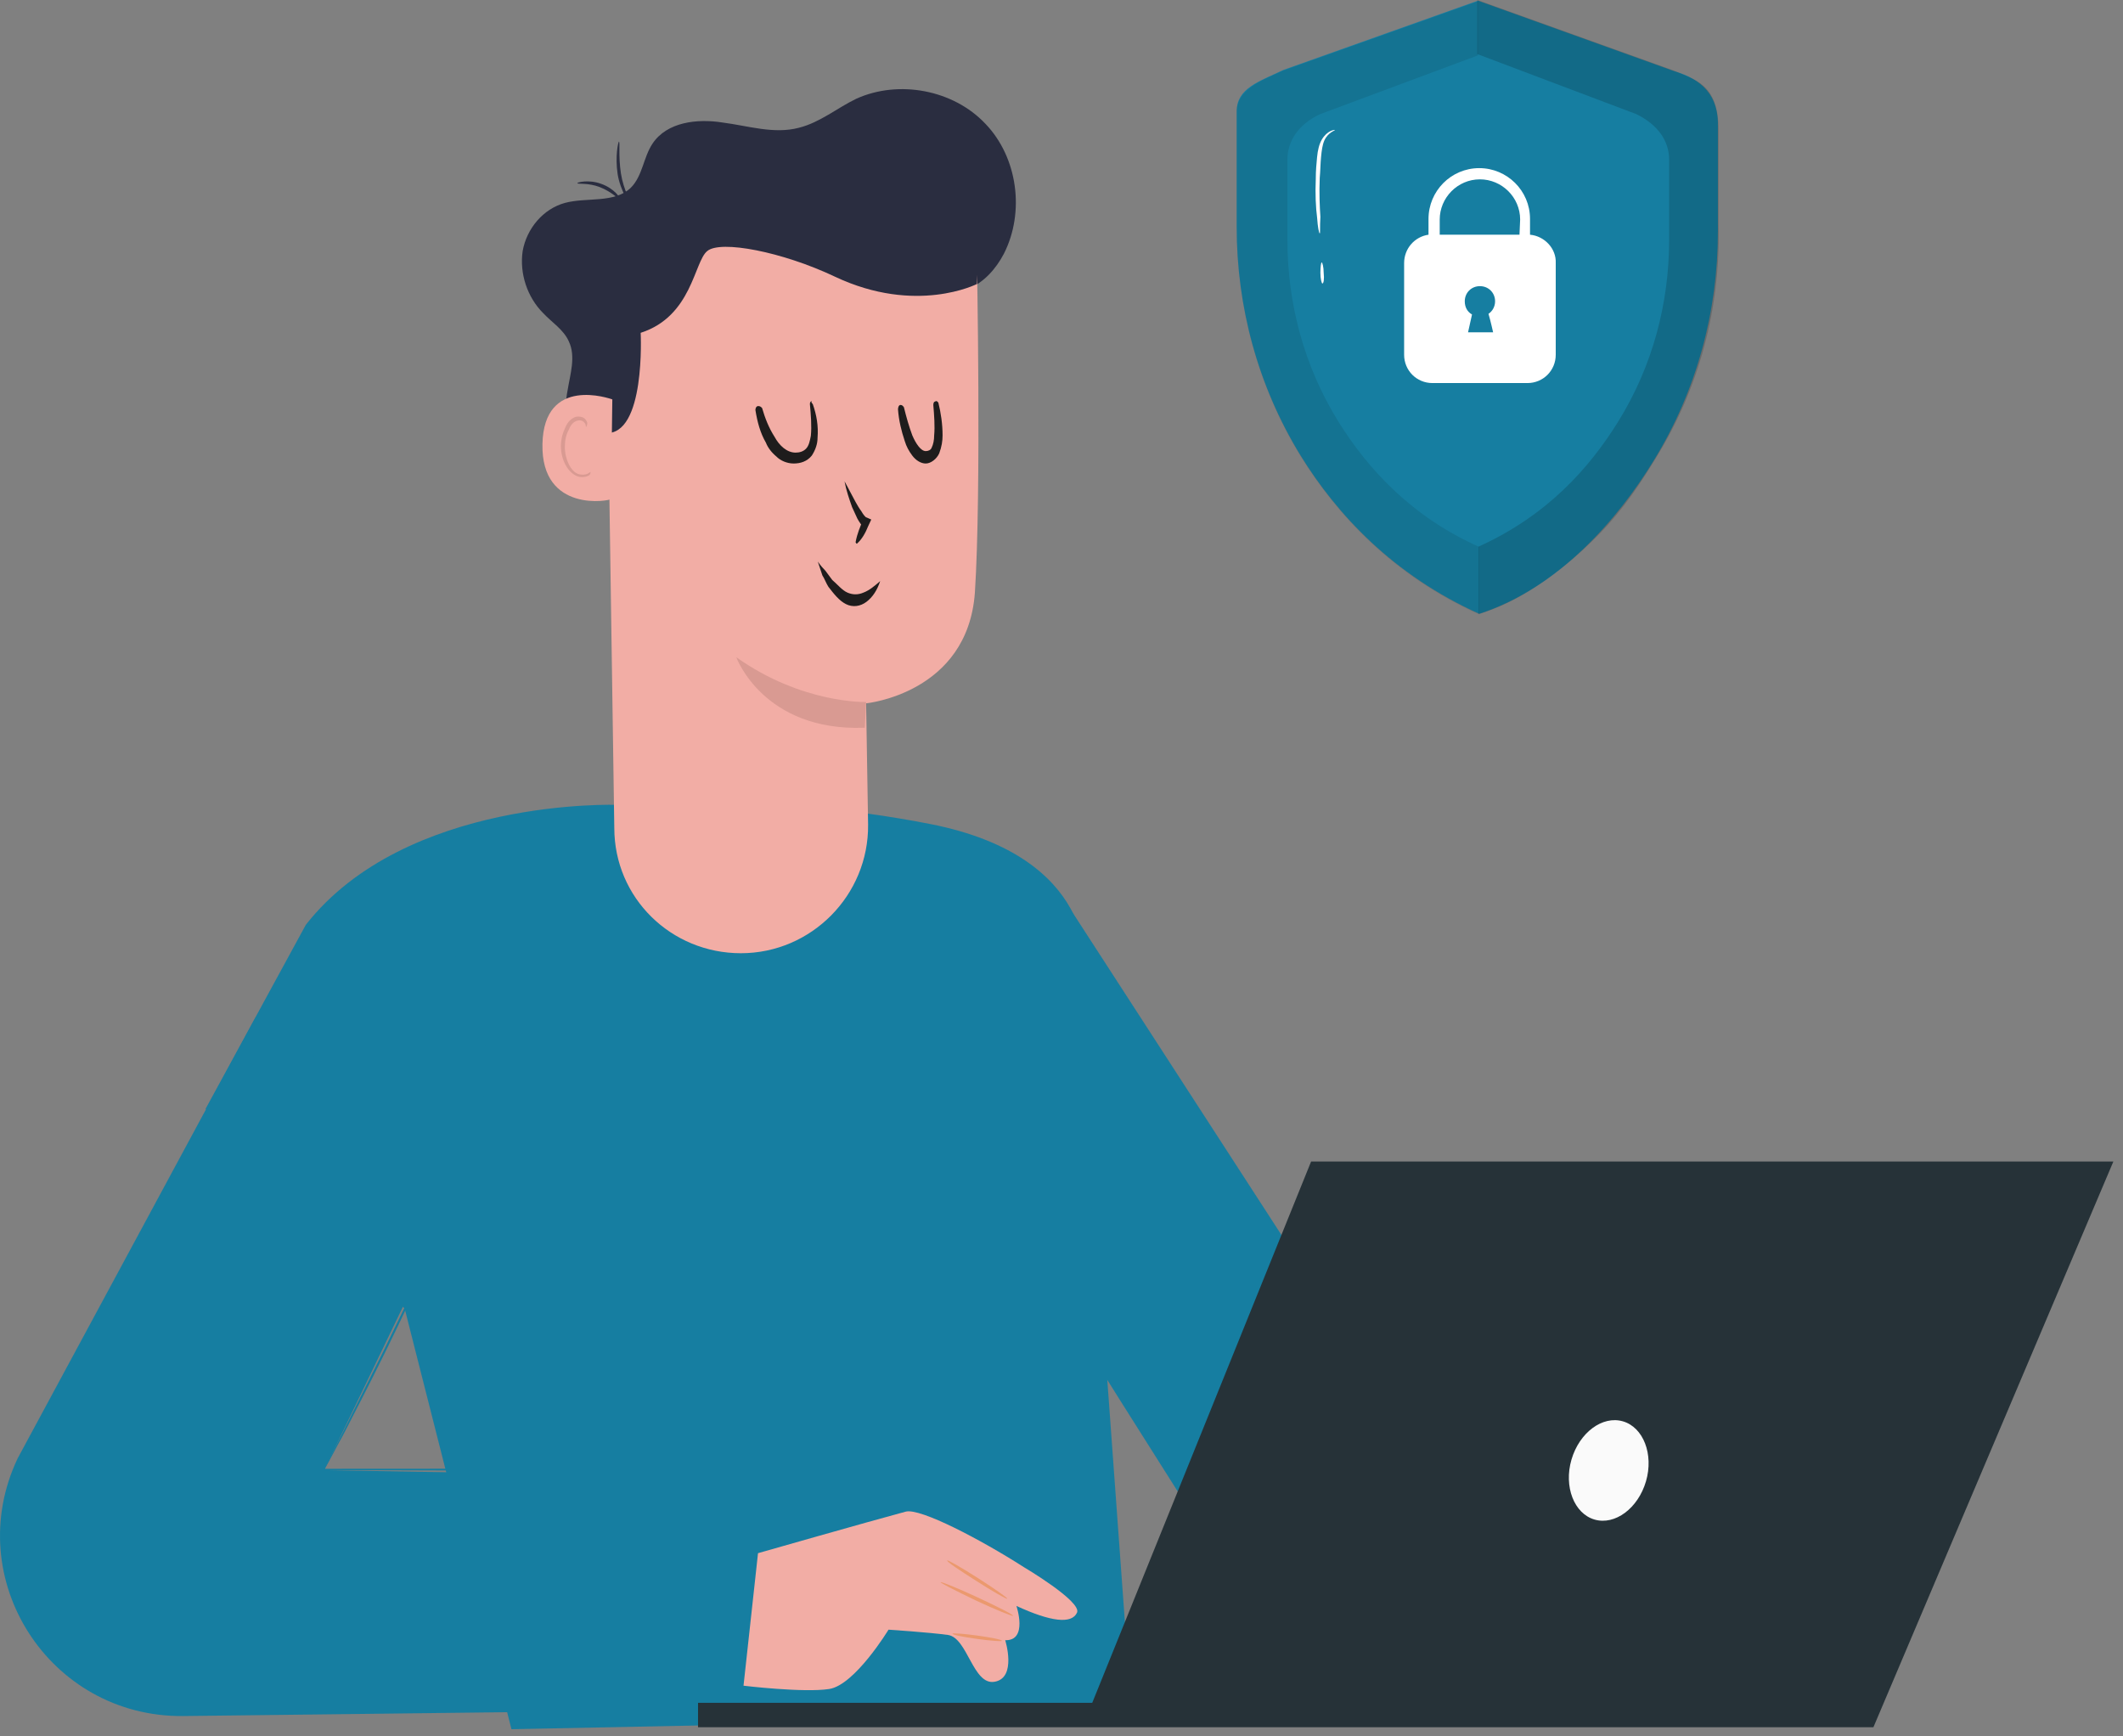 <svg width="192" height="157" viewBox="0 0 192 157" fill="none" xmlns="http://www.w3.org/2000/svg">
<rect x="0" y="0" width="192" height="157" fill="#808080" stroke="none"/>
<path d="M36.598 118.33L18.593 100.266L27.655 83.632C36.717 72.066 55.855 72.781 55.855 72.781C55.855 72.781 68.911 71.53 84.113 74.51C99.316 77.492 98.124 87.567 98.124 87.567L100.15 124.888L102.357 155.234L46.256 156.366L36.598 118.33Z" fill="#167EA1"/>
<path d="M66.824 154.578L16.566 155.175C4.463 155.294 -3.585 142.774 1.602 131.864L23.124 91.98L42.679 105.214L29.324 132.937L70.043 133.653L66.824 154.578Z" fill="#167EA1"/>
<path d="M96.335 81.486L136.697 143.787L113.147 145.337C113.147 145.337 99.078 123.159 99.435 123.636C99.972 124.411 96.335 81.486 96.335 81.486Z" fill="#167EA1"/>
<path d="M41.665 108.791C41.665 108.791 41.665 108.671 41.725 108.493C41.785 108.255 41.844 107.956 41.963 107.598C42.142 106.823 42.44 105.691 42.679 104.26C42.977 102.829 43.275 101.16 43.454 99.252C43.633 97.344 43.752 95.258 43.454 93.111C43.156 90.965 42.321 88.997 41.367 87.388C40.413 85.778 39.34 84.407 38.386 83.334C37.432 82.261 36.538 81.485 35.942 80.949C35.346 80.412 34.988 80.174 34.988 80.114C34.988 80.114 35.107 80.174 35.286 80.293C35.465 80.412 35.703 80.591 36.002 80.83C36.657 81.307 37.552 82.082 38.505 83.155C39.519 84.168 40.592 85.54 41.606 87.209C42.56 88.878 43.394 90.846 43.752 93.052C44.05 95.258 43.931 97.344 43.692 99.252C43.454 101.16 43.156 102.829 42.858 104.26C42.56 105.691 42.261 106.823 42.023 107.598C41.904 108.016 41.844 108.314 41.725 108.493C41.725 108.731 41.665 108.791 41.665 108.791Z" fill="#167EA1"/>
<path d="M40.056 110.938C40.056 110.938 39.936 111.295 39.698 111.832C39.459 112.428 39.102 113.203 38.625 114.216C37.73 116.243 36.419 119.046 34.928 122.086C33.438 125.127 32.007 127.869 30.994 129.837C30.457 130.79 30.04 131.625 29.742 132.161C29.444 132.698 29.265 132.996 29.265 132.996C29.265 132.996 29.384 132.698 29.682 132.102C29.98 131.506 30.397 130.731 30.874 129.777C31.888 127.75 33.259 125.007 34.749 122.027C36.24 118.986 37.552 116.243 38.505 114.216C38.982 113.263 39.34 112.487 39.638 111.832C39.877 111.236 40.056 110.938 40.056 110.938Z" fill="#167EA1"/>
<path d="M66.824 154.578C66.824 154.578 66.824 154.519 66.824 154.459C66.824 154.399 66.824 154.28 66.824 154.161C66.824 153.863 66.884 153.505 66.943 152.969C67.063 151.896 67.242 150.405 67.42 148.498C67.838 144.622 68.493 139.197 69.209 132.817L69.328 132.996C64.797 132.996 59.789 132.996 54.483 132.996C44.348 132.996 35.167 132.937 28.49 132.937C25.211 132.937 22.468 132.877 20.62 132.877C22.528 132.877 25.211 132.877 28.49 132.817C35.167 132.817 44.348 132.817 54.483 132.758C59.789 132.758 64.797 132.758 69.328 132.758H69.507V132.937C68.732 139.316 68.076 144.742 67.599 148.616C67.361 150.524 67.182 152.015 67.003 153.088C66.943 153.565 66.884 153.982 66.824 154.28C66.824 154.399 66.765 154.519 66.765 154.578C66.824 154.519 66.824 154.578 66.824 154.578Z" fill="#167EA1"/>
<path d="M29.682 133.353C29.622 133.353 29.324 132.876 28.668 132.102C28.072 131.326 27.118 130.313 25.986 129.359C24.853 128.405 23.66 127.63 22.826 127.153C21.991 126.676 21.395 126.438 21.395 126.378C21.395 126.319 21.991 126.498 22.885 126.974C23.78 127.391 24.972 128.107 26.164 129.12C27.357 130.134 28.251 131.147 28.847 131.982C29.444 132.817 29.682 133.353 29.682 133.353Z" fill="#167EA1"/>
<path d="M100.985 137.349C100.985 137.349 100.926 137.17 100.926 136.812C100.866 136.454 100.807 135.977 100.747 135.322C100.628 134.01 100.449 132.162 100.21 129.837C99.793 125.246 99.316 118.808 98.899 111.773C98.481 104.738 98.184 98.299 98.005 93.649C97.945 91.323 97.886 89.475 97.826 88.164C97.826 87.508 97.826 87.031 97.826 86.674C97.826 86.316 97.826 86.137 97.826 86.137C97.826 86.137 97.826 86.316 97.886 86.674C97.886 87.031 97.945 87.567 97.945 88.164C98.005 89.475 98.124 91.383 98.184 93.649C98.422 98.299 98.72 104.678 99.137 111.713C99.555 118.748 99.972 125.186 100.329 129.777C100.508 132.043 100.628 133.95 100.747 135.262C100.807 135.858 100.807 136.395 100.866 136.753C100.985 137.17 100.985 137.349 100.985 137.349Z" fill="#167EA1"/>
<path d="M68.553 140.448C68.553 140.448 78.569 137.586 81.908 136.692C83.219 136.334 88.764 139.255 92.579 141.7C92.579 141.7 97.826 144.8 97.408 145.814C96.931 146.886 95.023 146.648 91.923 145.217C91.923 145.217 92.996 148.377 90.91 148.317C90.91 148.317 91.983 151.716 89.956 152.073C87.988 152.431 87.511 148.079 85.723 147.841C83.994 147.602 80.357 147.364 80.357 147.364C80.357 147.364 77.317 152.371 74.992 152.729C72.667 153.087 67.242 152.431 67.242 152.431L68.553 140.448Z" fill="#F2ADA5"/>
<path d="M85.663 141.104C85.723 141.044 86.975 141.76 88.466 142.714C89.956 143.668 91.148 144.502 91.088 144.562C91.03 144.622 89.777 143.907 88.287 142.952C86.796 141.999 85.604 141.223 85.663 141.104Z" fill="#EB996E"/>
<path d="M85.067 143.071C85.127 143.012 86.617 143.608 88.406 144.443C90.195 145.278 91.625 145.993 91.625 146.113C91.566 146.172 90.075 145.576 88.287 144.741C86.439 143.847 85.008 143.131 85.067 143.071Z" fill="#EB996E"/>
<path d="M86.14 147.722C86.14 147.662 87.154 147.722 88.406 147.901C89.658 148.079 90.612 148.258 90.612 148.377C90.612 148.437 89.598 148.377 88.346 148.198C87.095 148.02 86.14 147.841 86.14 147.722Z" fill="#EB996E"/>
<path d="M55.497 36.951C55.735 37.727 55.437 38.62 54.841 39.157C54.245 39.694 53.291 39.754 52.575 39.396C51.204 38.68 51.025 36.832 51.323 35.342C51.562 33.851 52.098 32.242 51.443 30.87C50.966 29.797 49.893 29.141 49.117 28.307C47.687 26.876 46.971 24.73 47.269 22.703C47.627 20.675 49.117 18.887 51.085 18.35C53.052 17.814 55.556 18.41 57.047 16.979C58.12 15.906 58.179 14.237 59.014 12.985C60.326 11.017 63.068 10.719 65.334 11.077C67.659 11.375 69.984 12.15 72.249 11.554C74.157 11.077 75.707 9.765 77.436 8.931C81.252 7.202 86.2 8.096 89.122 11.196C92.043 14.237 92.699 19.185 90.791 22.941C90.075 24.312 89.002 25.505 87.631 26.101" fill="#2A2D40"/>
<path d="M67.003 86.196C73.382 86.196 78.569 80.949 78.509 74.57L78.33 63.6C78.33 63.6 87.511 62.706 88.167 53.584C88.764 44.463 88.346 23.418 88.346 23.418C78.032 18.29 65.751 19.185 56.272 25.683L54.841 26.637L55.556 74.868C55.556 81.188 60.683 86.196 67.003 86.196Z" fill="#F2ADA5"/>
<path d="M77.377 49.034C77.534 48.194 77.797 47.633 78.06 46.98L78.218 47.727C77.902 47.54 77.692 47.167 77.534 46.886C77.377 46.513 77.219 46.233 77.061 45.859C76.798 45.112 76.536 44.365 76.378 43.524C76.746 44.178 77.061 44.832 77.377 45.392C77.534 45.672 77.692 45.953 77.902 46.233C78.06 46.513 78.27 46.793 78.376 46.793L78.796 46.98L78.533 47.54C78.27 48.194 77.955 48.755 77.534 49.128C77.482 49.221 77.429 49.128 77.377 49.034Z" fill="#1E1C1C"/>
<path d="M79.602 52.547C79.327 53.379 78.914 54.003 78.364 54.419C77.813 54.835 77.125 54.939 76.506 54.627C75.886 54.315 75.405 53.69 74.923 53.067C74.717 52.755 74.579 52.339 74.373 52.027C74.235 51.61 74.097 51.194 73.96 50.778C74.166 51.09 74.442 51.402 74.648 51.61L75.267 52.443C75.749 52.859 76.162 53.379 76.643 53.587C77.125 53.794 77.607 53.794 78.088 53.587C78.639 53.379 79.12 52.963 79.602 52.547Z" fill="#1E1C1C"/>
<path d="M73.506 36.539C73.852 37.525 74.024 38.51 73.938 39.584C73.938 40.122 73.765 40.658 73.419 41.196C72.987 41.734 72.382 41.913 71.776 41.913C71.171 41.913 70.566 41.644 70.22 41.285C69.788 40.928 69.442 40.48 69.269 40.032C68.75 39.137 68.491 38.151 68.318 37.077C68.318 36.898 68.404 36.719 68.577 36.719C68.75 36.719 68.837 36.808 68.923 36.898C69.183 37.793 69.528 38.688 70.047 39.495C70.479 40.301 71.171 40.928 71.949 40.928C72.295 40.928 72.641 40.838 72.9 40.569C73.16 40.301 73.246 39.852 73.333 39.405C73.419 38.51 73.333 37.525 73.246 36.539C73.246 36.36 73.333 36.27 73.419 36.27C73.333 36.36 73.419 36.449 73.506 36.539Z" fill="#1E1C1C"/>
<path d="M84.864 36.415C85.092 37.331 85.244 38.349 85.244 39.367C85.244 39.877 85.168 40.385 84.94 40.996C84.712 41.506 84.179 41.913 83.723 41.913C83.267 41.913 82.811 41.607 82.507 41.2C82.202 40.792 81.974 40.385 81.822 39.877C81.518 38.96 81.29 38.044 81.214 37.026C81.214 36.822 81.29 36.618 81.442 36.618C81.594 36.618 81.67 36.72 81.746 36.822C81.974 37.738 82.202 38.553 82.507 39.367C82.811 40.08 83.267 40.792 83.723 40.792C83.951 40.792 84.179 40.691 84.256 40.487C84.407 40.182 84.484 39.774 84.484 39.367C84.56 38.553 84.484 37.535 84.407 36.618C84.407 36.415 84.484 36.313 84.56 36.313C84.712 36.211 84.788 36.313 84.864 36.415Z" fill="#1E1C1C"/>
<path d="M78.331 63.481C78.331 63.481 72.547 63.66 66.586 59.428C66.586 59.428 69.03 66.164 78.211 65.806L78.331 63.481Z" fill="#D99A92"/>
<path d="M88.346 25.683C88.346 25.683 82.862 28.485 75.528 25.027C70.759 22.762 65.155 21.689 63.962 22.702C62.77 23.656 62.591 28.605 57.941 30.095C57.941 30.095 58.418 39.455 54.722 39.157C50.966 38.919 53.052 24.372 53.052 24.372L62.055 19.721L71.951 17.635L81.371 18.767L88.645 20.616L88.346 25.683Z" fill="#2A2D40"/>
<path d="M55.377 36.116C55.199 36.057 49.177 33.91 49.058 40.17C48.939 46.431 55.199 45.297 55.258 45.119C55.258 44.94 55.377 36.116 55.377 36.116Z" fill="#F2ADA5"/>
<path d="M53.41 42.675C53.41 42.675 53.291 42.734 53.112 42.854C52.933 42.913 52.635 42.973 52.277 42.854C51.621 42.615 51.085 41.541 51.085 40.409C51.085 39.813 51.204 39.277 51.443 38.859C51.621 38.382 51.919 38.084 52.277 38.024C52.635 37.964 52.814 38.143 52.933 38.322C52.993 38.501 52.993 38.62 52.993 38.62C52.993 38.62 53.112 38.501 53.112 38.263C53.112 38.143 52.993 37.964 52.873 37.845C52.754 37.727 52.516 37.667 52.277 37.667C51.8 37.667 51.323 38.143 51.144 38.62C50.906 39.098 50.727 39.693 50.727 40.349C50.727 41.601 51.383 42.794 52.277 43.092C52.694 43.212 53.112 43.092 53.291 42.973C53.41 42.854 53.41 42.734 53.41 42.675Z" fill="#D99A92"/>
<path d="M52.218 16.561C52.158 16.502 53.231 16.203 54.364 16.621C55.556 17.038 56.153 17.932 56.033 17.992C55.974 18.052 55.318 17.336 54.245 16.919C53.172 16.502 52.218 16.68 52.218 16.561Z" fill="#2A2D40"/>
<path d="M55.974 12.806C56.093 12.806 55.914 14.117 56.153 15.667C56.391 17.217 57.107 18.35 57.047 18.41C57.047 18.41 56.808 18.171 56.51 17.694C56.272 17.217 55.974 16.502 55.855 15.727C55.616 14.117 55.914 12.806 55.974 12.806Z" fill="#2A2D40"/>
<path d="M151.429 6.44L133.663 0.061L116.075 6.321C113.81 7.394 111.842 7.99 111.842 10.076V20.51C111.842 27.724 113.75 34.878 117.625 41.197C120.904 46.503 125.972 51.988 133.782 55.505C140.936 53.18 146.302 46.98 149.581 41.615C153.456 35.295 155.364 28.141 155.364 20.927V11.567C155.483 8.586 153.873 7.155 151.429 6.44Z" fill="#167EA1"/>
<g opacity="0.3">
<path opacity="0.3" d="M133.842 49.483C127.641 46.741 123.647 42.329 121.024 38.096C117.924 33.088 116.433 27.424 116.433 21.701V14.428C116.433 12.758 117.447 11.208 119.414 10.314L133.663 5.008V0.119L116.076 6.379C114.228 7.214 111.843 8.048 111.843 10.135V20.568C111.843 27.782 113.75 34.936 117.626 41.256C120.905 46.562 125.972 52.047 133.782 55.564V49.483H133.842Z" fill="black"/>
</g>
<g opacity="0.4">
<path opacity="0.4" d="M133.842 55.504C135.094 55.088 136.226 54.611 137.3 54.014C140.221 52.404 142.785 50.198 144.692 48.231C146.839 46.026 148.448 43.581 149.819 41.315C153.695 34.996 155.603 27.842 155.424 20.389V11.805C155.424 7.512 153.218 7.214 151.369 6.379L133.603 0V4.889L147.971 10.314C149.939 11.268 150.952 12.758 150.952 14.428V21.701C150.952 27.424 149.462 33.088 146.362 38.096C143.738 42.329 139.922 46.621 133.723 49.424V55.504H133.842Z" fill="black"/>
</g>
<path d="M138.372 21.224V19.794C138.372 17.23 136.286 15.203 133.782 15.203C131.218 15.203 129.191 17.29 129.191 19.794V21.224C127.939 21.403 126.986 22.477 126.986 23.788V32.075C126.986 33.506 128.118 34.639 129.549 34.639H138.134C139.565 34.639 140.698 33.506 140.698 32.075V23.788C140.757 22.477 139.685 21.344 138.372 21.224ZM135.034 30.048H132.768L133.126 28.438C132.709 28.2 132.471 27.783 132.471 27.246C132.471 26.471 133.066 25.875 133.842 25.875C134.616 25.875 135.213 26.471 135.213 27.246C135.213 27.723 134.974 28.14 134.616 28.379C134.795 28.975 135.034 30.048 135.034 30.048ZM137.419 21.224H130.205V19.853C130.205 17.886 131.815 16.217 133.842 16.217C135.809 16.217 137.479 17.826 137.479 19.853L137.419 21.224Z" fill="white"/>
<path d="M119.354 21.105C119.295 21.105 119.175 20.569 119.116 19.674C118.997 18.78 118.937 17.528 118.997 16.157C118.997 15.441 119.056 14.786 119.116 14.19C119.175 13.593 119.295 13.057 119.533 12.639C119.772 12.222 120.069 11.984 120.308 11.864C120.547 11.745 120.725 11.745 120.725 11.745C120.785 11.805 120.129 11.924 119.772 12.699C119.593 13.116 119.533 13.593 119.474 14.19C119.414 14.786 119.414 15.441 119.354 16.097C119.295 17.468 119.354 18.721 119.414 19.615C119.354 20.569 119.414 21.105 119.354 21.105Z" fill="white"/>
<path d="M119.593 25.636C119.533 25.636 119.414 25.219 119.414 24.682C119.414 24.146 119.474 23.729 119.533 23.729C119.593 23.729 119.712 24.146 119.712 24.682C119.772 25.219 119.712 25.636 119.593 25.636Z" fill="white"/>
<path d="M118.573 105.034L98.779 153.981H63.128V156.187H169.427L191.128 105.034H118.573Z" fill="#263238"/>
<path d="M148.859 133.95C148.144 136.394 146.057 137.944 144.209 137.408C142.36 136.871 141.407 134.427 142.122 131.983C142.838 129.538 144.924 127.988 146.772 128.525C148.621 129.061 149.574 131.506 148.859 133.95Z" fill="#FAFAFA"/>
</svg>
